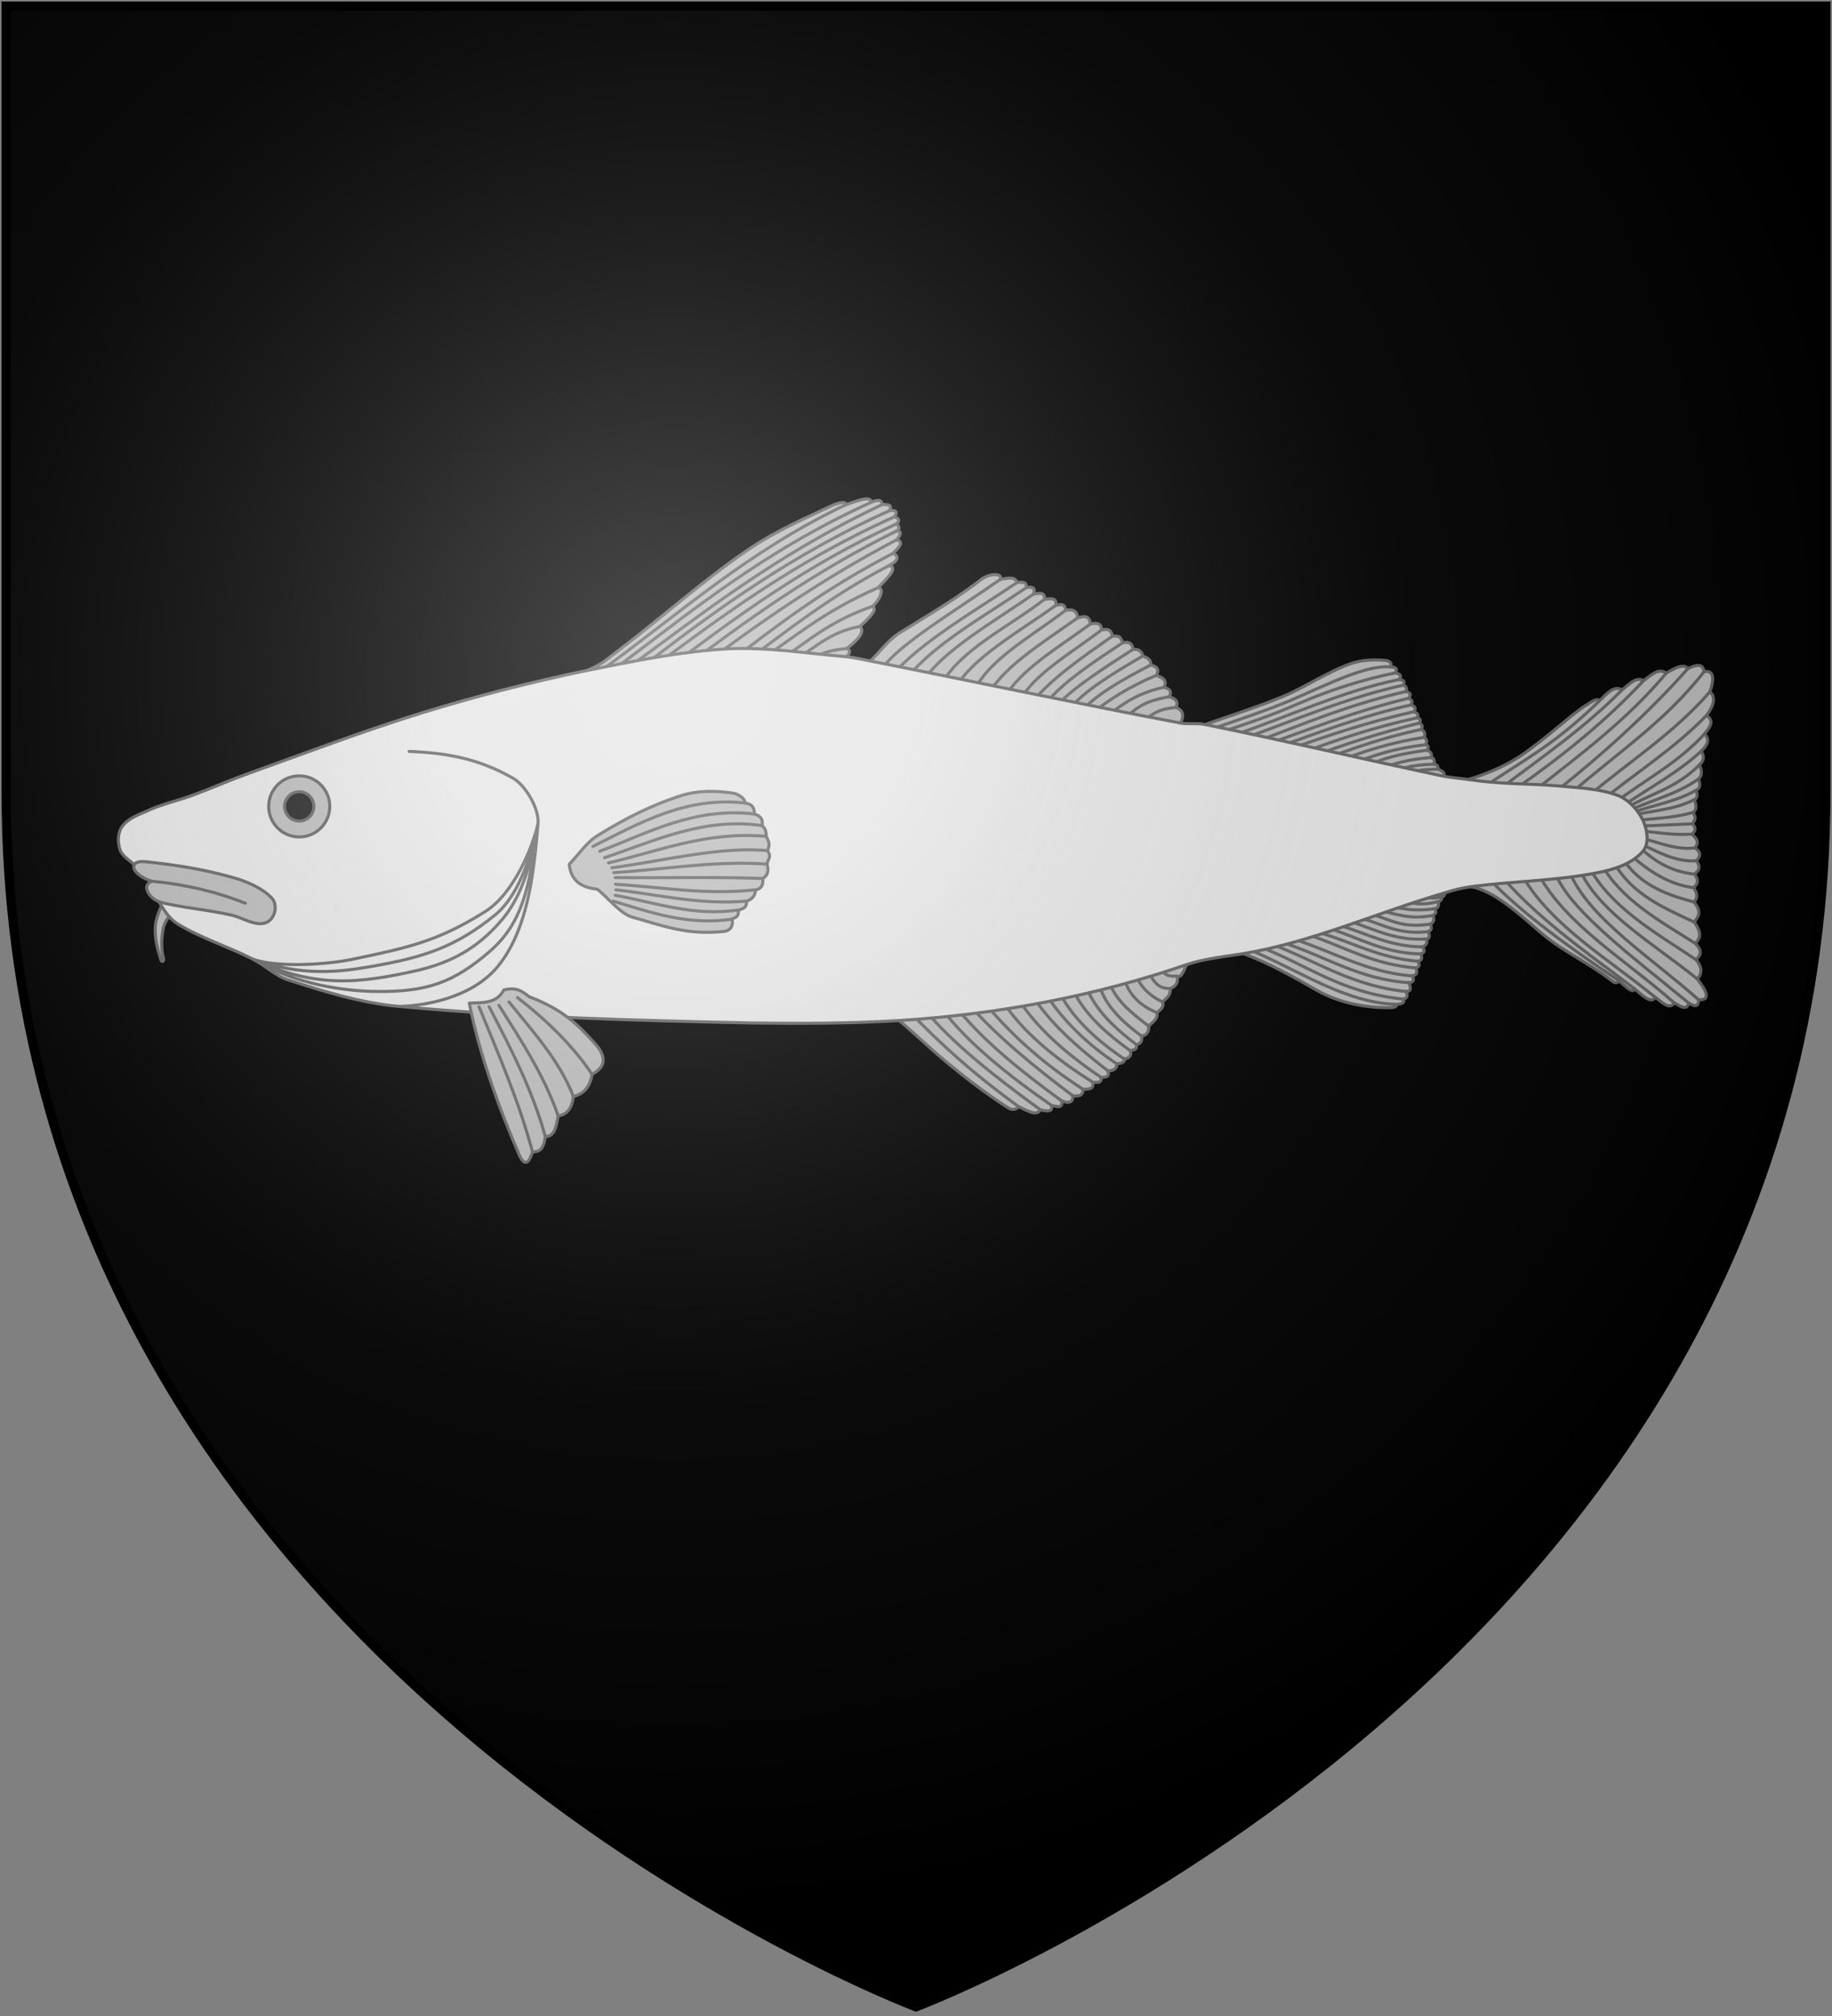 <?xml version="1.0" encoding="UTF-8"?>
<svg xmlns="http://www.w3.org/2000/svg" xmlns:xlink="http://www.w3.org/1999/xlink" width="600" height="660">
<rect width="100%" height="100%" fill="#808080" stroke="none"/>
<defs>
  <radialGradient id="rg" gradientUnits="userSpaceOnUse" cx="220" cy="220" r="405">
    <stop style="stop-color:#fff;stop-opacity:.3" offset="0"/>
    <stop style="stop-color:#fff;stop-opacity:.2" offset=".2"/>
    <stop style="stop-color:#666;stop-opacity:.1" offset=".6"/>
    <stop style="stop-color:#000;stop-opacity:.13" offset="1"/>
  </radialGradient>
  <clipPath id="clip-shield">
    <path id="shield" d="m2,2v257c0,286 298,398 298,398c0,0 298-112 298-398V2z"/>
  </clipPath>
</defs>
<use xlink:href="#shield" style="fill:#000000;"/>
<g id="codd" style="stroke:#666666;stroke-width:1;stroke-linejoin:round;stroke-linecap:round;">
  <path id="barbel" style="fill:#bbbbbb;" d="m 56.32,299.1 c -0.91,0.6 -2.51,2.9 -2.91,5.1 -0.55,3.2 -0.72,6.4 0.12,9.4 0.34,1.3 -0.54,1.4 -0.78,0.8 -1.19,-3.7 -2.21,-7.5 -1.87,-11.3 0.31,-3.6 2.65,-8.1 3.39,-8.9 0.69,1.7 1.4,3.3 2.08,4.9 z"/>
  <g id="dorsal1">
    <path style="fill:#bbbbbb;" d="m 192.3,219.5 c 4.9,-2 6.9,-4 10.1,-6.4 14.5,-11 28.2,-23.4 43.3,-33.6 8.5,-5.7 18.1,-9.9 27.3,-14.2 1.3,-0.6 4.5,-1.4 3.9,0 2.6,-0.8 8.7,-3.5 8.3,-0.8 1.9,-0.8 3.6,-1.2 3.7,0.7 2.7,-0.2 3.2,0.5 2.4,2 1.5,-0.3 3.1,0 1.6,2 1.6,0.4 2,1.5 0.5,2.4 0.8,0.1 1.7,1.4 0.3,2.2 1.5,0.1 1.5,1 0,2.9 2.6,0.8 0.5,2.7 -1.3,4.5 2,0.7 2,2.2 -1.1,3.9 2.9,1 -0.7,4 -3.7,7.3 2.3,0.3 0.3,4.4 -1.9,6.1 1,0.6 1.5,1.6 -4.1,6.6 1.8,1.7 -0.5,4.3 -4.3,7.2 1.5,0.6 1,1.6 -0.1,2.7 -28.3,1.5 -56.7,2.9 -84.9,4.5 z"/>
    <path style="fill:none;" d="m 277.3,212.3 c -9.3,1 -8.9,2.8 -13.4,4.3 m 17.7,-11.5 c -10.4,1.9 -15,7.5 -22.1,11.4 m 26.2,-18 c -14.7,5.2 -21.6,11.9 -31,18.1 m 32.9,-24.2 c -18.6,8.1 -28,16.8 -40.8,25.2 m 44.5,-32.5 c -18.9,9.8 -32.9,20.9 -47.4,31.7 m 48.5,-35.6 c -22.8,11.8 -38.5,24 -54.2,36.1 m 55.5,-40.6 c -25.3,13.3 -45.7,27.7 -65.2,42.3 m 65.2,-45.2 c -27.7,13.7 -49.4,29.4 -70.2,45.2 m 69.9,-47.4 c -29.3,13.4 -52.3,30.3 -75.1,47.6 m 74.6,-50 c -33.1,14.9 -57.2,33 -81.5,51.1 m 79.9,-53.1 c -31.7,14.2 -57.6,32.9 -82.5,52.3 m 80.1,-54.3 c -35.8,17 -59.2,36 -84.8,54.6 m 81.1,-55.3 c -35.4,16.1 -59.3,36.1 -85.2,55.5 m 76.9,-54.7 c -32.3,15.4 -54.4,35.7 -80,54.2"/>
  </g>
  <g id="dorsal2">
    <path style="fill:#bbbbbb;" d="m 285.1,216.4 c 3.2,-3.1 5.9,-7 9.7,-9.3 9.7,-6 19.6,-11.9 26.7,-17.5 2.4,-1.8 7,-2.2 6.1,0.1 2.3,-0.4 4.8,-1.1 5.5,1 1.7,-0.2 3.3,-0.3 3,1.7 2.4,-0.5 3,0.3 2.4,2.1 1.7,-0.2 3.7,-1 3.6,1.7 2,-0.2 4.1,-0.7 3.7,2 1.3,-0.2 2.9,-1 3.2,1.6 2.5,-0.5 3.9,0.3 3.9,2.5 2,-0.6 3.9,-1 4.2,2 2.1,-0.5 3.6,-0.3 3.7,1.9 1.6,-0.2 3.1,-0.5 3.5,2.1 1.4,0 2.8,-0.5 3.3,2.2 1.6,-0.4 3.1,-0.4 3.5,2.1 2.3,-0.2 3,1.1 3.1,2.2 1.7,0.5 2.8,1.2 2.7,2.9 1.5,0.5 3.1,1 1.8,3.4 1.9,0.7 3.8,1.5 2.5,3.9 1.7,0.5 2.8,1.2 1.7,3.1 2.1,0.6 3.2,1.6 2.2,3.5 2.4,0.9 2.8,2.6 1.5,5.1 -34,-4.7 -67.9,-9.5 -101.5,-20.3 z"/>
    <path style="fill:none;" d="m 385.1,231.6 c -6.7,0.6 -7.8,2.7 -10.8,4.4 m 8.6,-7.9 c -9.5,1.7 -10.6,4.2 -14.3,6.6 m 12.6,-9.7 c -9.4,2.1 -13.7,5.8 -18.6,9.3 m 16.1,-13.2 c -9.1,3.8 -15.7,8.1 -21.2,12.6 m 19.4,-16 c -9.3,4.8 -17.8,9.6 -22.9,15.3 m 20.2,-18.2 c -9.7,5.7 -19.1,11.3 -24.1,17.5 m 21,-19.7 c -9.9,6.3 -19.9,12.8 -25.1,18.5 m 21.6,-20.6 c -10,6.6 -19.9,13.1 -25.5,20.3 m 22.2,-22.5 c -10,7 -20.1,13.9 -26.8,22.2 m 23.3,-24.3 c -9.9,7.6 -22.2,14.5 -26.7,23.1 m 23,-25 c -10.8,7.9 -23.4,15.3 -28.4,24.6 m 24.2,-26.6 c -11.6,8.3 -25.1,16.4 -29.9,26.3 m 26,-28.8 c -11.6,8.9 -26.2,16.6 -30.6,27.8 m 27.4,-29.4 c -12.5,8.9 -27.7,17.4 -33,27.3 m 29.3,-29.3 c -11.9,9.2 -27.7,16.5 -34,28.2 m 30.4,-29.9 c -13.5,9.4 -30.1,18.7 -36.4,28.9 m 34,-31 c -13.9,9.5 -30,18.3 -39.1,29.6 m 36.1,-31.3 c -14.7,9.9 -31.3,19.4 -40.9,30.3 m 35.4,-31.3 c -14.8,10.3 -34.1,21.9 -38.5,29.1"/>
  </g>
  <g id="dorsal3">
    <path style="fill:#bbbbbb;" d="m 394.7,237.2 c 8.5,-3 17,-5.7 25.3,-9.1 7.7,-3.2 14.6,-8.1 22.6,-10.9 3.5,-1.2 7.4,-1.3 11.2,-1 1.8,0.2 2.2,1.5 1.5,2.1 1.2,0.1 2.7,0.2 1.7,2 1.3,0.3 2.4,0.8 1.1,2.2 1.1,0.1 2.2,0.1 1.5,1.8 1.3,0.6 1.2,1.3 0.8,2.1 1,0.3 2.2,0.6 0.9,2.2 0.9,0.4 1.7,1.1 0.7,2.2 1.5,0.3 1.8,1.2 1.1,2.2 0.7,0.4 1.8,0.6 1,2 1.1,0.2 1.3,0.8 0.8,1.7 1.4,1 0.8,1.5 0.6,2.1 1.3,0.7 1.3,1.6 0.9,2.6 1.1,0.7 1,1.6 0.5,2.4 1.1,0.3 1,1 0.5,1.8 1.2,0.5 1.8,1.3 1.2,2.4 1,0.1 1.3,0.8 1.1,2.2 1.1,0.1 1.4,0.9 1.2,1.6 1.2,0.6 2.6,0.9 1.8,2.3 -27.4,-1.7 -52.8,-9.1 -78,-16.9 z"/>
    <path style="fill:none;" d="m 470.9,251.8 c -6,0.1 -7.7,0.7 -9.4,1.4 m 8.2,-3 c -6.5,0.1 -9.5,1.1 -12.3,2 m 11.2,-4.2 c -7.5,0.6 -12.2,2 -16.7,3.8 m 15.5,-6.2 c -7.6,1 -14.8,2.5 -19.6,5.3 m 19.1,-7.1 c -10.3,1.2 -17.8,3.6 -24.2,6.5 m 23.7,-8.9 c -11.1,1.7 -19.9,4.6 -28,7.8 m 27.1,-10.4 c -11.9,2.5 -22.2,6.1 -32.2,9.9 m 31.6,-12 c -13,3.3 -25,7 -35.9,11.3 m 35.1,-13 c -15,3.3 -27.4,7.6 -39.2,12 m 38.2,-14 c -16.1,3.6 -28.9,8.1 -41.8,12.6 m 40.7,-14.8 c -17,3.9 -30.6,9.2 -45.1,14.4 m 44.4,-16.6 c -18.4,4.5 -32.5,10.2 -47.8,15.6 m 46.9,-17.8 c -19.6,4.5 -34.4,11.1 -50.9,17.1 m 50.1,-19.2 c -18.6,4.1 -35.8,11.6 -53.4,17.9 m 51.9,-19.7 c -18.6,3.7 -37.5,12.7 -56.3,19 m 55.2,-21.2 c -9.8,1.9 -21.5,5.6 -31.6,10 -9.1,4 -17,6.6 -26.3,9.7 m 56.2,-21.7 c -8,-0.5 -19.1,5.1 -32.4,10.9 -8.3,3.5 -18.4,6.8 -25.8,9.4"/>
  </g>
  <g id="anal1">
    <path style="fill:#bbbbbb;" d="m 294.5,334.1 c 6.9,5.8 10.8,9.9 17.8,15.5 5,4.1 12.7,9.9 18.1,13.2 1.1,0.8 2.9,0.3 3.1,-0.6 2.8,1.4 6.1,3.4 7.2,1.1 2.4,0.6 4.1,0.8 3.7,-1.4 1.8,0.3 3.7,1.2 3.3,-1.5 2.8,1.1 3.8,0.2 3.6,-1.7 1.8,0.2 3.4,0.2 3.4,-2.1 3.7,0.1 3.2,-1.1 3.2,-2.3 1.3,0 3,0.5 2.7,-1.6 1.4,0 2.9,0 2.3,-2.1 1.4,-0.1 2.8,-0.3 2.9,-2.3 1.3,-0.2 2.7,-0.4 2.4,-1.6 1.8,-0.3 2.4,-1.2 2,-2.7 0.9,-0.5 2.2,0 2,-2 1.2,-0.3 2,-1 1.7,-2.8 2,-0.4 2.4,-1.8 2.3,-3.3 1.4,-1.3 3.2,-2.5 2.7,-4.4 1.3,-1 2.5,-2 1.8,-3.5 1.2,-1.1 2.7,-1.9 2.6,-4.4 1.7,-0.6 2.6,-1.8 2.3,-4 1.4,0.6 2.2,-2.1 3,-3.8 -31.3,6.1 -62.7,12.2 -94.1,18.3 z"/>
    <path style="fill:none;" d="m 385.6,319.6 c -1.9,0 -3.7,0.1 -4.8,-1.7 m 2.5,5.7 c -3.9,0.2 -5.4,-2.3 -6.8,-4.7 m 4.2,9.1 c -3.8,-1.8 -6.6,-4.4 -8.3,-7.8 m 6.5,11.3 c -5.3,-2.1 -8.7,-5.5 -10.5,-10.3 m 7.8,14.7 c -5.3,-4 -10.2,-7.9 -12.6,-13.5 m 10.3,16.8 c -6.4,-4.7 -11.6,-9.8 -13.6,-15.9 m 11.9,18.7 c -7.3,-5.5 -13.4,-11.4 -16.3,-18.6 m 14.3,20.6 c -7.9,-5.7 -14.9,-11.9 -18.6,-19.6 m 16.6,22.3 c -9.7,-6.6 -17.4,-13.9 -21.7,-22.7 m 19.3,24.3 c -9.8,-6.5 -17.7,-14.2 -23.6,-23.3 m 20.7,25.6 c -10,-7.7 -19.1,-15.7 -25,-25 m 22.7,27.1 c -11.5,-7.8 -21.5,-16.4 -27.9,-26.9 m 25.2,28.5 c -13,-8.2 -23.5,-17 -29.9,-27.1 m 26.7,29.4 c -14,-9 -24.7,-19 -33.2,-29.5 m 29.8,31.6 c -12.5,-9.4 -24.4,-19.1 -34.1,-30 m 30.5,31.7 c -13.3,-9.7 -25.8,-19.7 -34.9,-31.1 m 31.6,32.6 c -14.5,-10.1 -27.4,-20.4 -36.1,-31.8 m 32.4,33.2 c -14.7,-10.7 -28.6,-21.6 -37.8,-32.7 m 30.6,31.6 c -14.4,-10.4 -25.8,-20.7 -35.7,-31.1"/>
  </g>
  <g id="anal2">
    <path style="fill:#bbbbbb;" d="m 407.2,312.2 c 8.5,3.1 16.5,7.7 23.9,11.9 7.3,4.2 16,5.9 24.5,5.8 0.8,0 2.1,-0.4 1.8,-1.1 1.4,-0.1 2.8,-0.3 2.2,-1.7 1.4,-0.3 1.5,-1.3 0.9,-2.5 1.6,0.1 1.7,-1.1 0.9,-2.9 1.8,-0.1 1.7,-1.1 1.1,-2.2 1.3,-0.2 1.9,-0.9 1.2,-2.6 1.1,-0.3 1.5,-0.9 0.6,-2.2 1,-0.2 1.8,-0.6 1,-2.4 0.7,-0.4 1.8,-0.5 0.6,-2.3 1,-0.5 1.8,-1.1 1.3,-2.6 0.9,-0.2 1.3,-0.7 0.5,-2.4 0.5,-0.4 1.6,-0.3 0.8,-2.5 0.9,-0.5 1.5,-1.2 0.8,-2.8 0.7,-0.5 1.5,-1 0.5,-2.2 1.6,-0.1 1.6,-2 1,-2.3 1.1,0 1.7,-1 1.1,-1.5 1.1,0 1.1,-0.8 1.3,-1.4 z"/>
    <path style="fill:none;" d="m 471.9,293.7 c -2.6,0.5 -3.7,0.3 -5.1,0 m 4,1.5 c -5.1,1.3 -7,0.5 -9.9,0.3 m 8.9,2 c -7,1 -10,-0.1 -14.2,-0.7 m 13.7,2.9 c -7.9,1.5 -12.1,-0.6 -17.4,-1.6 m 16.6,4.4 c -9.2,1.5 -12.9,-1.4 -18.5,-2.9 m 17.7,5.4 c -9.5,1.1 -14.7,-2.3 -21.5,-4.3 m 21,6.7 c -10.1,0.7 -17,-3.2 -24.9,-5.7 m 23.6,8.3 c -10.6,-0.1 -18.2,-4.3 -26.9,-7 m 26.3,9.3 c -12,-0.2 -20.2,-5.3 -29.8,-8.3 m 28.8,10.7 c -12.6,-1.1 -21.1,-6.1 -31.6,-9.2 m 31,11.4 c -14.6,-1.3 -23.2,-6.9 -34.5,-10.6 m 33.3,13.2 c -14.4,-1.1 -25.8,-7.8 -38.5,-12 m 37.4,14.2 c -15.9,-1 -27,-8.4 -40.3,-12.8 m 39.4,15.7 c -17.7,-1.8 -29.4,-10 -43.8,-15.4 m 42.9,17.9 c -19.9,-2 -31.1,-10.9 -46.1,-16.8 m 43.9,18.5 c -16.6,-0.4 -31.8,-11 -47.5,-17.6"/>
  </g>
  <g id="caudal">
    <path style="fill:#bbbbbb;" d="m 480.9,255.2 c 4.8,-1.5 11.1,-3.8 16.9,-7.6 8.9,-6 17.3,-14.2 22.1,-17 1.2,-0.7 2.9,-2.2 4,-1.2 2.4,-2.4 4.9,-5.2 7.3,-3.5 2.3,-1.7 4.4,-4.5 7.1,-3.1 2.3,-1.6 5,-4.4 7.4,-2.4 3.1,-1.9 5.8,-3.2 7.1,-1.5 4.3,-2.1 5,-0.7 5.3,1 3.1,-0.6 3.5,2.1 1.9,6.6 2,1.7 1.4,4.4 -1.1,7.7 2.8,1.9 1,4 -0.7,6.1 2.1,1.9 0.8,3.8 -1,5.6 0.7,1.3 1.3,2.7 -0.6,4.5 1.1,2.5 0.6,3.8 -0.3,4.6 0.7,1.9 0.5,3.2 -0.8,3.7 0.5,1.5 0.5,2.6 -0.6,3.1 0.8,1.9 0.8,3.5 -0.5,4.2 1.5,1.9 0.4,2.7 -0.1,3.7 1.2,1.3 1.1,2.4 -0.3,3.4 1.9,1.4 2.5,2.8 1.1,4.5 2.5,1.7 1.5,3 0.5,4.2 1.8,2.5 0.4,3.3 -0.6,4.4 1.5,2 1,3.4 -0.4,4.4 1.6,2 1.3,3.5 0.2,4.7 2.8,3.4 1.3,4.8 0.1,6.6 2.9,4 1.6,5.4 0.4,7 2.6,2.7 1.4,4 0.2,5.3 1.7,2.1 2.3,4.2 0.4,6.3 1.4,1.9 5.6,7.1 0.4,6.8 0,1.6 -0.4,2.8 -3.2,1.1 -0.7,2.7 -2.9,0.9 -4.8,-0.1 -1.4,2.6 -4.3,-0.5 -6.2,-1.8 -1.3,2.4 -4.5,-0.9 -6.9,-2.9 -0.2,2.1 -2.9,-0.8 -5.1,-2.6 -0.5,1.3 -1.6,0.7 -2.6,-0.2 -8.1,-6.1 -15.3,-9.2 -22.2,-14.9 -6.9,-5.9 -16.1,-14.6 -23.7,-15.6 -0.2,-11.7 -0.4,-23.4 -0.7,-35.1 z"/>
    <path style="fill:none;" d="m 554.3,269.7 -18.2,0.8 m 18.3,-4.5 c -6.8,1.9 -12.8,1.9 -19.3,2.7 m 19.8,-6.9 c -7,3.5 -13.7,3.5 -20.5,5.2 m 21.1,-8.3 c -6.6,3.8 -14.3,4.9 -21.4,7.5 m 22.2,-11.2 c -7.4,5.2 -15,6.8 -22.4,10.2 m 22.7,-14.8 c -7.7,7.7 -15.9,9.4 -23.8,14 m 24.4,-18.5 c -8.1,7.4 -17.1,12 -25.6,17.9 m 26.6,-23.5 c -8.6,9.5 -19.8,15.2 -29.7,22.8 m 30.4,-28.9 c -10.2,10.6 -22.6,18.4 -33.9,27.6 m 35,-35.3 c -11.7,13.5 -26.5,22.9 -39.9,34.2 m 38,-40.8 c -13,16.7 -29.2,27.1 -44,40.2 m 38.7,-41.2 c -12.9,14.5 -27.9,28.1 -44.2,41 m 37.1,-39.5 c -12.3,14.8 -27.7,26.3 -42.8,38.2 m 35.4,-35.8 c -11.9,12.8 -25.9,24.2 -41,34.8 m 33.9,-31.7 c -12.2,12.4 -26.5,22.2 -40.4,32.7 m 33.1,-29.2 c -15.5,15.1 -25.7,19.8 -37.6,28.1 m 67.7,15.6 c -6.4,0.4 -11.9,-0.7 -17.8,-1.2 m 18.9,5.7 c -6.7,0.8 -12.5,-2.2 -18.8,-3.5 m 19.3,7.7 c -7.2,0.5 -13,-3.2 -19.1,-5.9 m 18.5,10.3 c -7.8,-0.9 -12.6,-4.1 -16.8,-7.7 m 16.4,12.1 c -8.5,-1.1 -15.2,-5.9 -21.6,-11.5 m 21.8,16.2 c -8.1,-2.2 -16.8,-4.9 -23,-13.6 m 23.1,20.2 c -10,-4.7 -20.3,-9 -26.3,-19.5 m 26.7,26.5 c -12,-7.6 -24.7,-14.5 -31.3,-26.8 m 31.5,32.1 c -13.3,-8.9 -27.6,-16.8 -35.2,-30.5 m 35.6,36.8 c -14,-11.3 -31.4,-21.3 -38.1,-34.9 m 38.5,41.7 c -15,-13.4 -34.9,-26 -41.7,-40.6 m 38.5,41.7 c -17.6,-14.5 -38.1,-29.7 -43.3,-41.6 m 38.5,41.5 c -15.4,-13.7 -35.2,-25.3 -44.3,-41.9 m 38.1,40.1 c -15.2,-12.5 -33.4,-23 -43.1,-39.1 m 36.2,36.2 c -15,-11.4 -30.7,-22.2 -42.8,-36 m 37.7,33.4 c -17.1,-11.4 -31.7,-22.3 -41.5,-32.3"/>
  </g>
  <path id="body" style="fill:#e6e6e6;" d="m 83.01,314.1 c 3.9,2 7.2,5.4 11.35,6.7 11.94,3.9 24.14,7.6 36.54,8.7 38.4,3.5 76.9,4.6 115.4,5.4 16,0.2 32,0.2 48.2,-0.8 31.9,-2 64,-7.9 94.1,-18.3 6,-2 12.4,-2.6 18.6,-3.6 22.7,-3.8 44,-13.5 66,-19.9 2.8,-0.9 5.6,-1.6 8.4,-2 14.3,-1.9 29,-1.9 43.1,-4.9 5,-1.1 10.3,-3 13.5,-6.9 2,-2.5 1.3,-6.7 0,-9.7 -1.6,-3.5 -4.6,-6.8 -8.1,-8.3 -6.6,-2.5 -13.9,-2.6 -20.9,-3.3 -9,-0.7 -17.4,-0.4 -28.3,-2 -2.8,-0.4 -5.5,-0.6 -8.2,-1.1 -26,-5.5 -51.8,-11.6 -78,-16.9 -2.7,-0.6 -5.5,0 -8.1,-0.5 -33.9,-6.4 -67.7,-13.6 -101.5,-20.3 -2.5,-0.5 -5.2,-1.1 -7.9,-1.4 -13,-1.1 -25.9,-3.2 -38.8,-2.6 -15.5,0.9 -30.8,4 -46.1,7.1 -17.9,3.7 -35.6,8.2 -53.2,13.6 -19.9,6.1 -39.25,13.5 -58.78,20.5 -5.74,2.1 -11.35,4.6 -17.1,6.7 -5.13,1.9 -10.52,3 -15.52,5.4 -2.85,1.2 -6.11,2.5 -7.84,5.1 -1.36,2.1 -1.32,5.1 -0.54,7.4 0.71,2.1 3.01,3.3 4.65,4.9 1.87,1.9 4.34,3.2 5.8,5.4 1.36,1.9 1.08,4.6 2.32,6.7 1.56,2.7 3.32,5.5 5.97,7.2 7.86,4.8 16.77,7.5 24.95,11.7 z"/>
  <g id="mouth">
    <path style="fill:#bbbbbb;" d="m 43.97,283.1 c 0.61,-1.1 2.4,-1.1 3.66,-1 10.16,1.1 18.9,2.4 29.03,5.3 4.03,1.1 9.52,3.5 12.33,6.6 1.34,1.3 1.46,3.9 0.61,5.6 -0.86,1.8 -2.32,2.8 -4.28,2.8 -3.05,0 -6.1,-1.9 -9.03,-2.7 -7.93,-1.9 -18.41,-2.7 -24.2,-4.5 -1.81,-0.6 -3.41,-2.2 -3.95,-3.9 -0.4,-1.2 0.21,-2.3 1.63,-2.8 -2.81,-0.7 -6.89,-3.4 -5.8,-5.4 z"/>
    <path style="fill:none;" d="m 49.77,288.5 c 10.53,1 20.78,3.3 30.55,7.2"/>
  </g>
  <g id="pectoral">
    <path style="fill:#bbbbbb;" d="m 186.4,283 c 3.1,-3.2 5.6,-7.2 9.4,-9.5 8.5,-5.3 17.5,-9.9 27.2,-13 5.2,-1.7 11.1,-1.7 16.6,-0.9 1.8,0.1 4.5,1.7 4.4,3.3 2.4,0.3 3.2,1.7 3,3.6 1.5,0.4 3,1.2 2.6,3.8 1.1,0.9 1.5,2.4 1.3,3.5 1.6,2.6 0.8,3.5 0.5,4.7 1.4,2.2 0,2.9 -0.2,4.4 0.7,2.2 0.2,3.8 -1.4,4.7 0.3,2.2 -0.6,3.5 -2.3,3.7 -0.2,2.1 -1.3,3.2 -3,3.7 0,1.2 0,2.4 -2.6,2.9 0,2.7 -1.2,2.3 -2.1,3 0.4,2.7 -0.9,4 -3.3,4.1 -12.2,1.1 -19.4,-2 -29.3,-4.7 -4.2,-1.2 -8.4,-6.8 -11.6,-9.2 -6.7,-0.7 -8.6,-3.9 -9.2,-8.1 z"/>
    <path style="fill:none;" d="m 244.5,295 c -15.3,1.3 -28.7,-2.1 -42.8,-3.7 m 40.2,6.6 c -14.8,2.2 -27.2,-2.4 -40.4,-4.8 m 38.3,7.8 c -14.5,2.2 -26.6,-2.2 -39,-5.9 m 46.7,-3.7 c -16.6,1.8 -30.7,-0.9 -45.9,-1.8 m 48.2,-1.9 c -16.7,-0.6 -32.3,-0.1 -48.3,-0.3 m 49.7,-4.4 c -16.6,-1.2 -33.5,1.7 -50.2,2.8 m 50.4,-7.2 c -15.4,-1.5 -33.8,3.3 -51,5.6 m 50.5,-10.3 c -19.5,-1.7 -34.9,4.8 -51.6,8.7 m 50.3,-12.2 c -18.9,-2.8 -35,4.9 -51.6,10.5 m 49,-14.3 c -19.5,-2.3 -34.6,6.1 -50.6,12.2 m 47.6,-15.8 c -19.2,-2.2 -34.3,6.4 -49.8,14.2"/>
  </g>
  <g id="pelvic">
    <path style="fill:#bbbbbb;" d="m 165,324.1 c 4.3,-1.1 6.2,0.6 8.3,2.2 11.1,4.2 16.1,9.3 21.6,15.4 4.8,5.4 2.2,8.3 -1,10 -0.8,4.9 -3.3,6.5 -6.1,7.3 -0.5,3.6 -1.9,5.9 -5,6.3 -0.6,3.8 -1.4,6.9 -4.2,6.8 -0.7,4.9 -2.4,4.9 -4.2,5 -0.9,2.7 -2.2,5.6 -4.3,1.1 -7.2,-16.6 -13.2,-33.7 -16.4,-49.8 4.2,-0.2 8.9,0.3 11.3,-4.3 z"/>
    <path style="fill:none;" d="m 193.9,351.7 c -6.1,-9.1 -14.5,-17.4 -24.4,-25.1 m 18.3,32.4 c -4.5,-11.7 -13.2,-21.2 -21.1,-31 m 16.1,37.3 c -4.5,-13.1 -12.1,-24.6 -19.4,-36.2 m 15.2,43 c -4.1,-14.9 -11.2,-28.7 -18.4,-42.5 m 14.2,47.5 c -4.4,-16.5 -11.1,-31.8 -17.5,-47.5"/>
  </g>
  <path id="gills" style="fill:none;" d="m 83.01,314.1 c 13.91,8.3 29.89,10.4 40.69,10.5 16,0.1 24.9,-2.8 37,-13.4 11.9,-10.4 13,-24.8 15.5,-41.5 m -93.19,44.4 c 20.09,9.4 34.19,8 53.69,3.6 11.1,-2.6 19.5,-7.2 27.1,-15.9 8.5,-9.5 10.6,-22.8 12.4,-32.1 m -93.19,44.4 c 15.99,5.6 28.09,4.2 39.19,2.2 16.6,-2.9 27.1,-6.3 40,-16.8 8.4,-6.9 12.2,-21.4 14,-29.8 m -42.2,-23.7 c 12.3,0.5 22.6,2.3 33.9,8.7 4.2,2.3 8.8,10.2 8.3,15 -1.3,15.4 -3.1,33.4 -12.3,45.6 -7.6,10.3 -22.1,13.8 -33,14.2 m -47.89,-15.4 c 8.3,2.8 24.59,1.6 32.19,0 18.2,-3.8 28,-5.8 43.6,-15.6 9.5,-5.9 15.6,-21.1 17.4,-28.8"/>
  <g id="eye">
    <circle style="fill:#bbbbbb;" cx="98" cy="264" r="10"/>
    <circle style="fill:#222222;" cx="98" cy="264" r="4.8"/>
  </g>
</g>
<use id="shine" xlink:href="#shield" style="fill:url(#rg);stroke:#000000;stroke-width:3;"/>
</svg>
